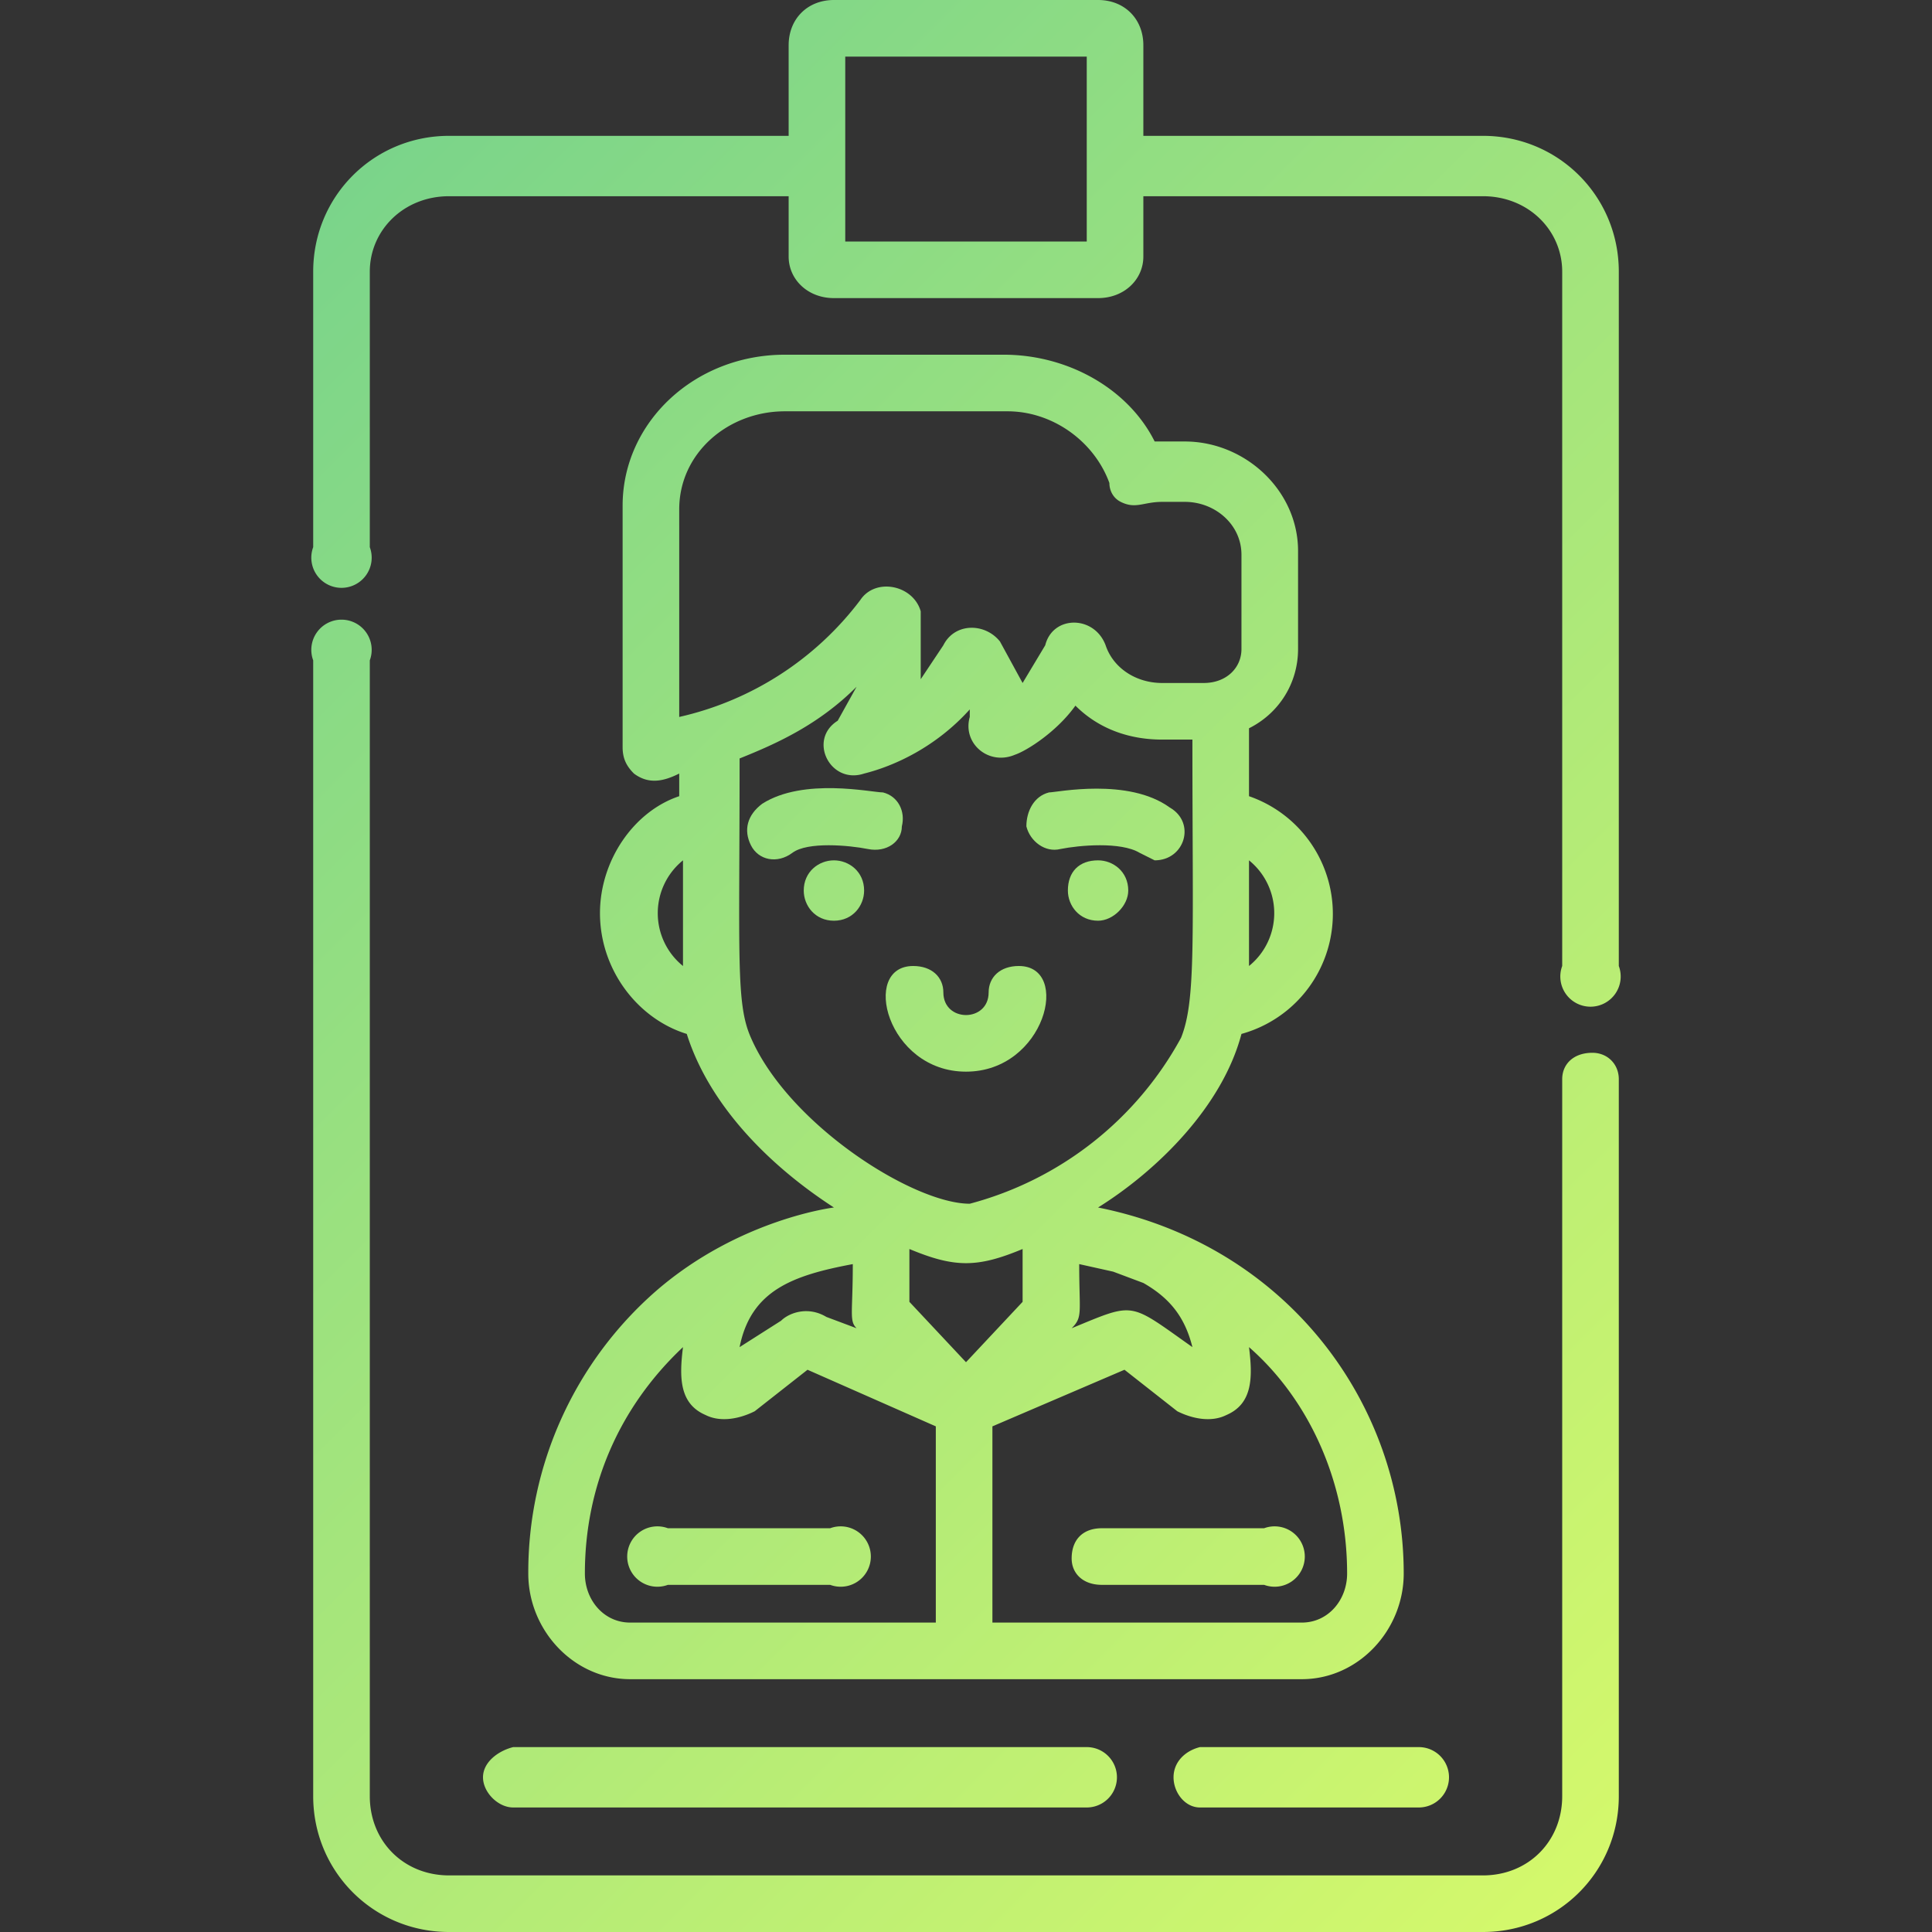 <svg xmlns="http://www.w3.org/2000/svg" version="1" viewBox="0 0 512 512"><rect x="0" y="0" width="512" height="512" fill="#333333" stroke="none"/><linearGradient id="a" x1="58" x2="610" y1="-96" y2="458" gradientUnits="userSpaceOnUse"><stop offset="0" stop-color="#66cc91"/><stop offset="1" stop-color="#e5ff66"/></linearGradient><path fill="url(#a)" d="M393 36h-90V12c0-7-5-12-12-12h-70c-7 0-12 5-12 12v24h-90c-20 0-36 16-36 36v73a8 8 0 1 0 15 0V72c0-11 9-20 21-20h90v16c0 6 5 11 12 11h70c7 0 12-5 12-11V52h90c12 0 21 9 21 20v184a8 8 0 1 0 15 0V72c0-20-16-36-36-36zM288 64h-64V15h64v49z"/><linearGradient id="b" x1="-85" x2="467" y1="45" y2="599" gradientUnits="userSpaceOnUse"><stop offset="0" stop-color="#66cc91"/><stop offset="1" stop-color="#e5ff66"/></linearGradient><path fill="url(#b)" d="M422 279c-5 0-8 3-8 7v190c0 12-9 21-21 21H119c-12 0-21-9-21-21V175a8 8 0 1 0-15 0v301c0 20 16 36 36 36h274c20 0 36-16 36-36V286c0-4-3-7-7-7z"/><linearGradient id="c" x1="-149" x2="403" y1="109" y2="663" gradientUnits="userSpaceOnUse"><stop offset="0" stop-color="#66cc91"/><stop offset="1" stop-color="#e5ff66"/></linearGradient><path fill="url(#c)" d="M128 471c0 4 4 8 8 8h152a8 8 0 1 0 0-16H136c-4 1-8 4-8 8z"/><linearGradient id="d" x1="-81" x2="471" y1="42" y2="596" gradientUnits="userSpaceOnUse"><stop offset="0" stop-color="#66cc91"/><stop offset="1" stop-color="#e5ff66"/></linearGradient><path fill="url(#d)" d="M311 471c0 4 3 8 7 8h58a8 8 0 1 0 0-16h-58c-4 1-7 4-7 8z"/><linearGradient id="e" x1="-24" x2="528" y1="-15" y2="539" gradientUnits="userSpaceOnUse"><stop offset="0" stop-color="#66cc91"/><stop offset="1" stop-color="#e5ff66"/></linearGradient><path fill="url(#e)" d="M270 256c-5 0-8 3-8 7s-3 6-6 6-6-2-6-6-3-7-8-7c-14 0-7 28 14 28s28-28 14-28z"/><linearGradient id="f" x1="9" x2="561" y1="-47" y2="507" gradientUnits="userSpaceOnUse"><stop offset="0" stop-color="#66cc91"/><stop offset="1" stop-color="#e5ff66"/></linearGradient><path fill="url(#f)" d="M299 236c0 4-4 8-8 8-5 0-8-4-8-8 0-5 3-8 8-8 4 0 8 3 8 8z"/><linearGradient id="g" x1="-26" x2="526" y1="-13" y2="541" gradientUnits="userSpaceOnUse"><stop offset="0" stop-color="#66cc91"/><stop offset="1" stop-color="#e5ff66"/></linearGradient><path fill="url(#g)" d="M229 236c0 4-3 8-8 8s-8-4-8-8c0-5 4-8 8-8s8 3 8 8z"/><linearGradient id="h" x1="18" x2="570" y1="-57" y2="497" gradientUnits="userSpaceOnUse"><stop offset="0" stop-color="#66cc91"/><stop offset="1" stop-color="#e5ff66"/></linearGradient><path fill="url(#h)" d="M281 225c5-1 16-2 21 1l4 2c8 0 11-10 4-14-11-8-30-4-32-4-4 1-6 5-6 9 1 4 5 7 9 6z"/><linearGradient id="i" x1="-19" x2="533" y1="-20" y2="534" gradientUnits="userSpaceOnUse"><stop offset="0" stop-color="#66cc91"/><stop offset="1" stop-color="#e5ff66"/></linearGradient><path fill="url(#i)" d="M239 219c1-4-1-8-5-9-3 0-21-4-32 3-4 3-5 7-3 11s7 5 11 2 15-2 20-1 9-2 9-6z"/><linearGradient id="j" x1="-69" x2="483" y1="29" y2="583" gradientUnits="userSpaceOnUse"><stop offset="0" stop-color="#66cc91"/><stop offset="1" stop-color="#e5ff66"/></linearGradient><path fill="url(#j)" d="M284 413c0 4 3 7 8 7h43a8 8 0 1 0 0-15h-43c-5 0-8 3-8 8z"/><linearGradient id="k" x1="-126" x2="426" y1="87" y2="641" gradientUnits="userSpaceOnUse"><stop offset="0" stop-color="#66cc91"/><stop offset="1" stop-color="#e5ff66"/></linearGradient><path fill="url(#k)" d="M177 420h43a8 8 0 1 0 0-15h-43a8 8 0 1 0 0 15z"/><linearGradient id="l" x1="-39" x2="513" y2="554" gradientUnits="userSpaceOnUse"><stop offset="0" stop-color="#66cc91"/><stop offset="1" stop-color="#e5ff66"/></linearGradient><path fill="url(#l)" d="M140 417c0 15 12 28 27 28h178c15 0 27-13 27-28 0-45-31-87-81-97 16-10 33-27 38-46a33 33 0 0 0 2-63v-18c8-4 13-12 13-21v-26c0-16-14-29-30-29h-8c-7-14-23-23-40-23h-58c-24 0-43 18-43 40v64c0 3 1 5 3 7 4 3 8 2 12 0v6c-12 4-21 17-21 31 0 15 10 28 23 32 6 19 22 35 39 46 0 0-25 3-47 22a99 99 0 0 0-34 75zm191-189a18 18 0 0 1 0 28v-28zm-150 28a18 18 0 0 1 0-28v28zm144 119c7-3 7-10 6-18 16 14 26 36 26 60 0 7-5 13-12 13h-82v-52l35-15 14 11c4 2 9 3 13 1zm-69-14l-15-16v-14c12 5 18 5 30 0v14l-15 16zm39-24l8 3c7 4 11 9 13 17-17-12-15-12-32-5 3-3 2-4 2-17l9 2zM180 190v-55c0-15 13-26 28-26h59c12 0 23 8 27 19 0 2 1 4 3 5 4 2 6 0 11 0h6c8 0 15 6 15 14v25c0 5-4 9-10 9h-11c-7 0-13-4-15-10-3-8-14-8-16 0l-6 10-6-11c-4-5-12-5-15 1l-6 9v-18c-2-7-12-9-16-3a83 83 0 0 1-48 31zm19 85c-4-9-3-21-3-74 10-4 21-9 31-19l-5 9c-8 5-2 17 7 14 8-2 19-7 28-17v2c-2 7 5 13 12 10 3-1 11-6 16-13 6 6 14 9 23 9h8c0 53 1 69-3 79a90 90 0 0 1-56 44c-15 0-48-21-58-44zm27 60c0 13-1 15 1 17l-8-3c-5-3-10-1-12 1l-11 7c3-15 14-19 30-22zm-45 22c-1 8-1 15 6 18 4 2 9 1 13-1l14-11 34 15v52h-81c-7 0-12-6-12-13 0-23 9-44 26-60z"/></svg>